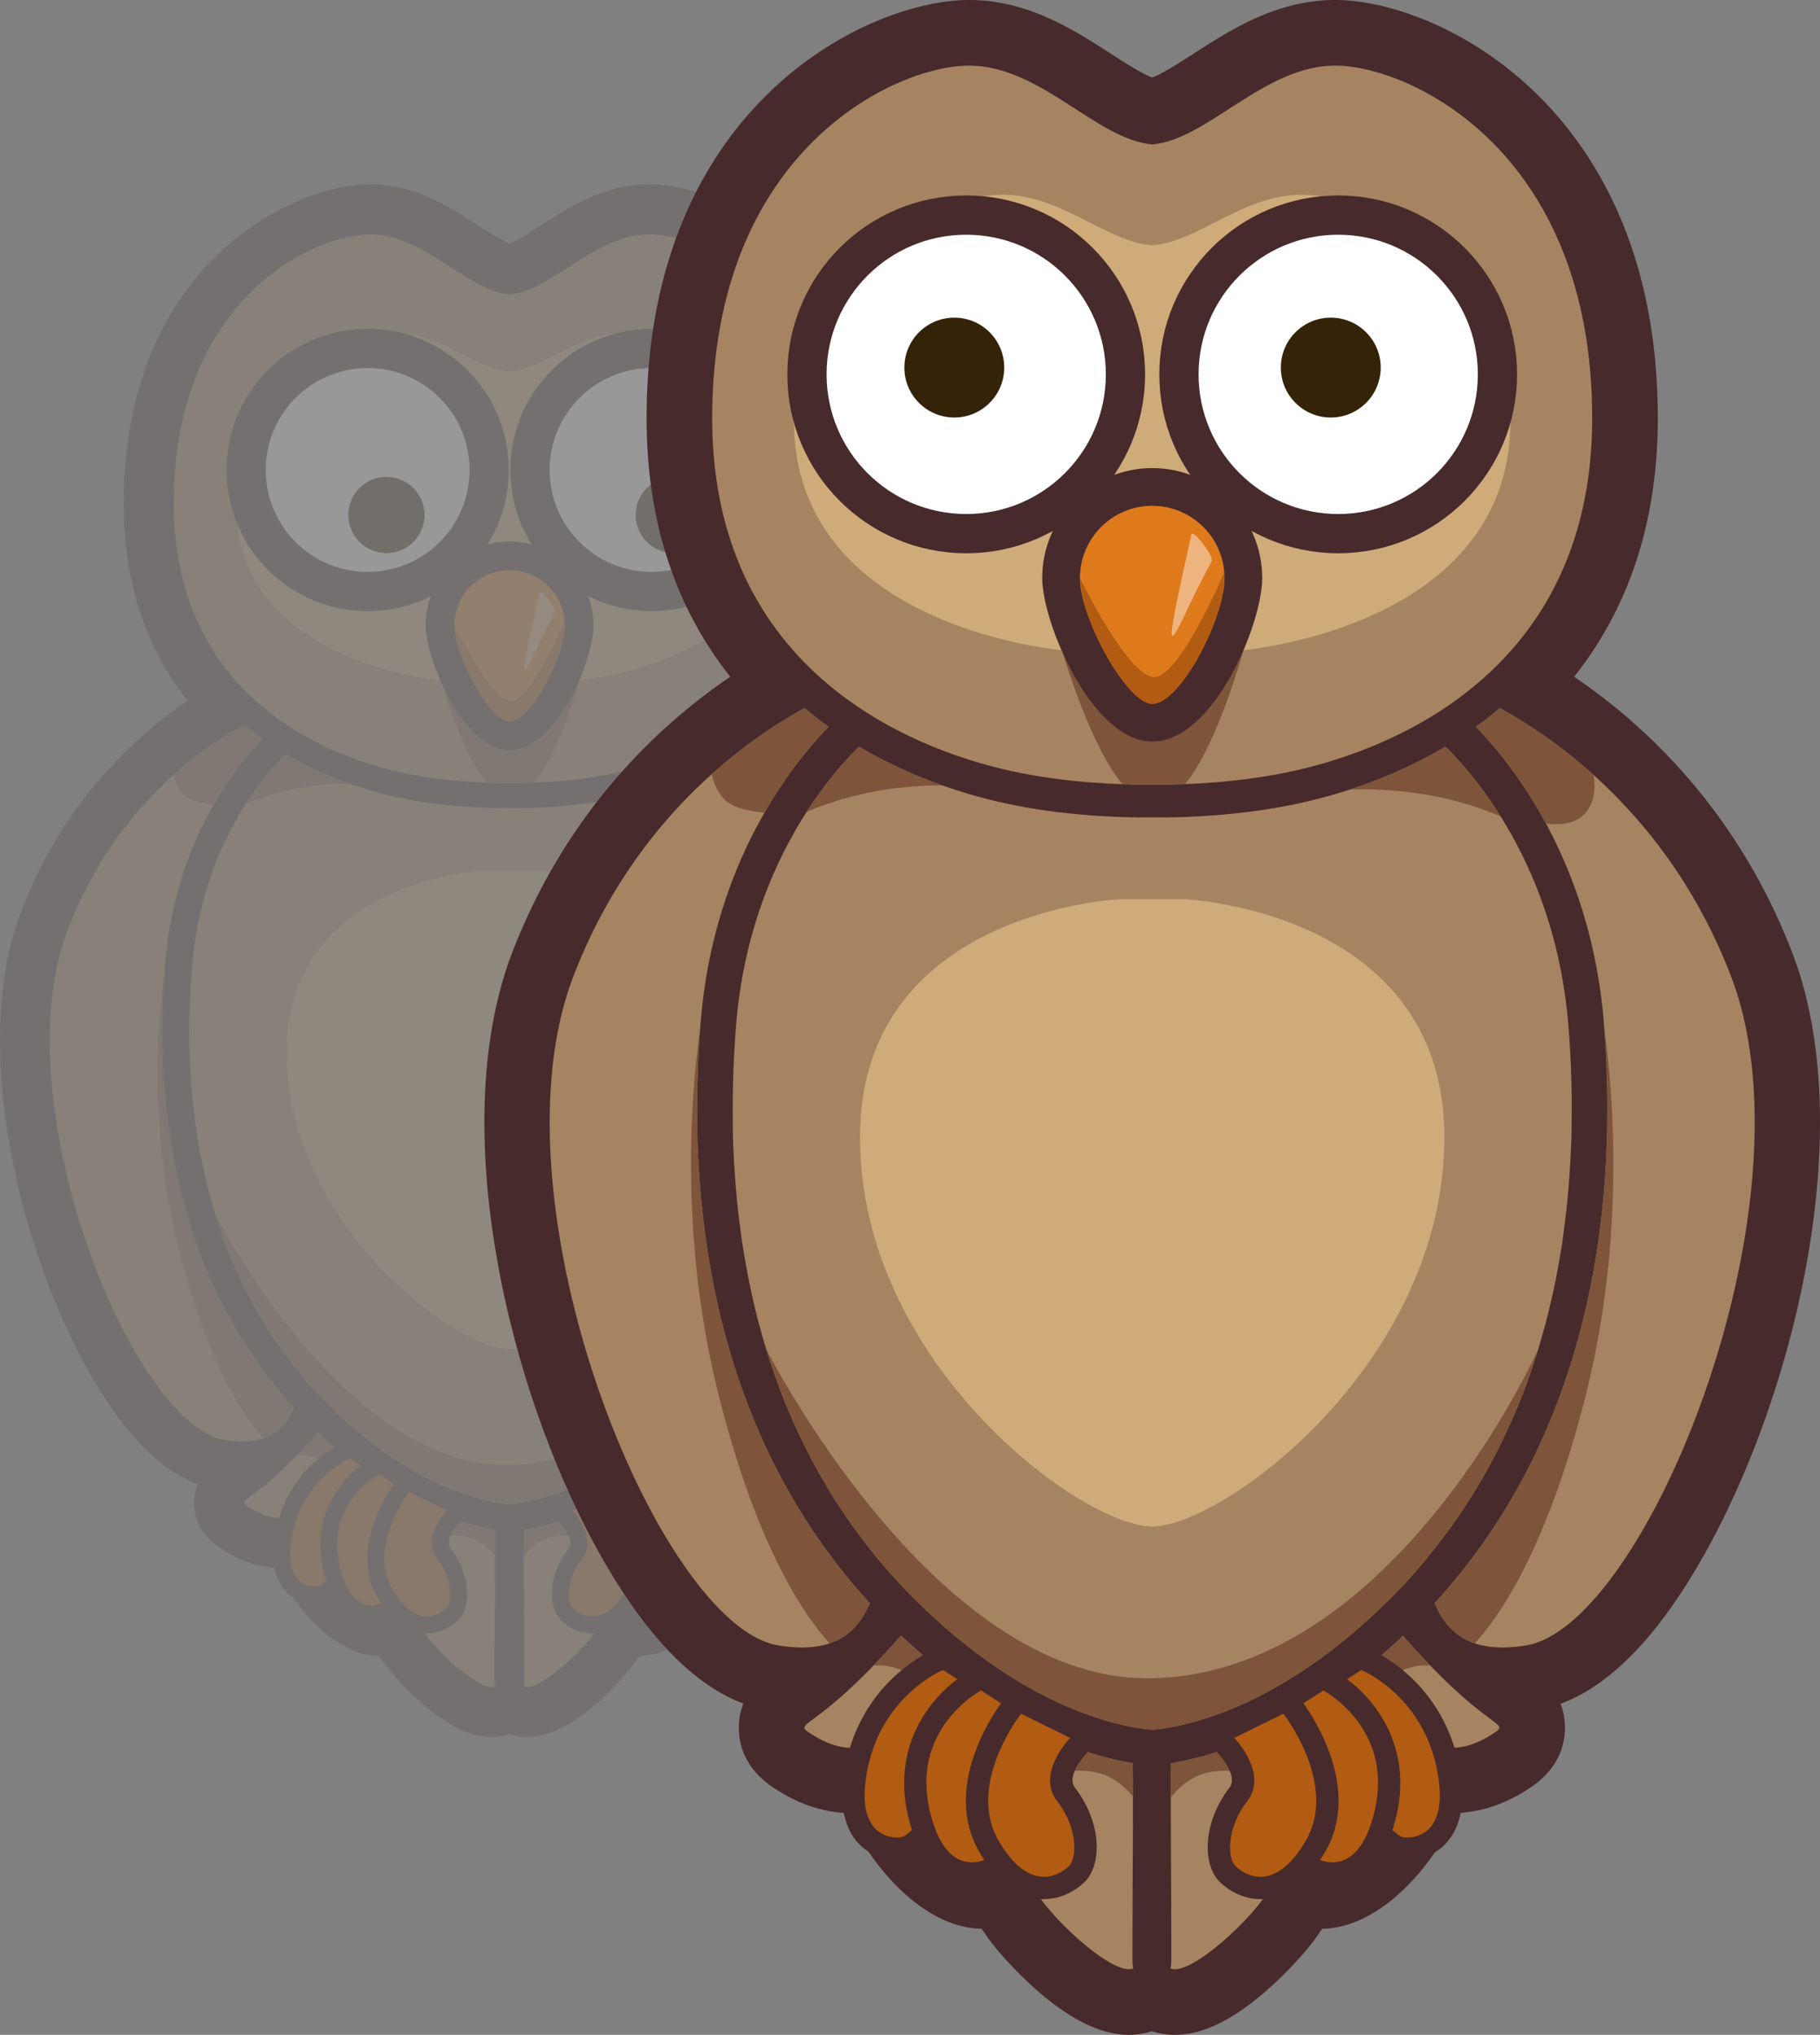 <svg xmlns="http://www.w3.org/2000/svg" xmlns:xlink="http://www.w3.org/1999/xlink" viewBox="0 0 326.258 364.727">
    <rect x="0" y="0" width="326.258" height="364.727" fill="#808080" stroke="none"/>
    <g opacity=".19">
        <path fill="#472A2B"
              d="M178.874 163.27c-7.524-19.508-20.284-31.221-29.81-37.668 6.645-8.373 11.445-19.795 11.445-35.367 0-42.796-30.294-57.199-44.114-57.199-8.007 0-14.319 4.074-19.393 7.348-1.725 1.115-4.184 2.699-5.653 3.261-1.47-.562-3.931-2.146-5.654-3.261-5.072-3.273-11.387-7.348-19.392-7.348-13.82 0-44.117 14.403-44.117 57.199 0 15.572 4.801 26.994 11.444 35.367-9.524 6.449-22.284 18.16-29.806 37.668-9.235 23.946-.446 60.778 12.506 83.273 6.051 10.507 12.458 17.035 19.089 19.495a9.036 9.036 0 00-.608 3.656c.188 4.966 3.972 7.373 5.227 8.173 3.142 2.002 6.388 3.038 9.662 3.157 2.546 6.374 9.954 15.705 18.317 15.815.983 1.523 2.343 3.242 4.215 5.195 5.917 6.182 11.274 9.315 15.923 9.315 1.078 0 2.132-.185 3.147-.496 1.019.312 2.072.496 3.152.496 4.647 0 10.007-3.132 15.922-9.315 1.874-1.953 3.233-3.672 4.215-5.195 8.364-.11 15.773-9.438 18.318-15.815 3.271-.119 6.522-1.155 9.678-3.166 1.241-.791 5.025-3.202 5.212-8.164a9.037 9.037 0 00-.597-3.628c6.659-2.438 13.09-8.977 19.162-19.523 12.955-22.498 21.741-59.327 12.51-83.273z" />
        <g fill="#A68462">
            <path d="M62.737 261.721a85.758 85.758 0 01-5.741-4.999c-11.97 13.722-15.191 11.634-12.137 13.579 1.939 1.235 3.749 1.796 5.443 1.796 2.879 0 5.437-1.612 7.775-4.282 2.408-2.754 3.673-4.769 4.66-6.094zm-10.02-9.415c-18.191-19.829-23.346-44.749-23.615-65.704-.003-.114.002-.227.002-.343-.017-1.484-.016-2.956.014-4.397.01-.486.038-.951.052-1.431.034-1.064.063-2.132.114-3.165.079-1.511.181-2.99.299-4.434 1.751-21.483 12.082-34.805 17.488-40.396a51.964 51.964 0 01-3.277-2.551c-8.701 4.789-23.49 15.593-31.595 36.615-11.967 31.028 11.587 88.975 28.037 91.593a20.43 20.43 0 003.221.276c4.671 0 7.582-2.066 9.26-6.063zm12.766 11.495c-.415.475-.862 1-1.347 1.61-3.595 4.544-6.761 8.216-6.435 11.376.26 2.495 6.435 11.095 10.468 11.095 1.077 0 2.001-.613 2.619-2.123 3.351-8.194 4.395-12.969 5.2-15.688-3.192-1.514-6.736-3.544-10.505-6.27zm60.173-7.033a84.376 84.376 0 01-5.749 4.995c.981 1.326 2.247 3.334 4.626 6.052 2.335 2.67 4.895 4.282 7.772 4.282 1.697 0 3.507-.561 5.445-1.796 3.051-1.943-.16.136-12.094-13.533zm-8.495 7.072c-3.774 2.727-7.326 4.752-10.53 6.264.803 2.722 1.851 7.494 5.19 15.655.618 1.51 1.543 2.123 2.62 2.123 4.033 0 10.208-8.6 10.466-11.095.326-3.16-2.838-6.832-6.433-11.376a40.684 40.684 0 00-1.313-1.571zm53.34-97.34c-8.107-21.022-22.896-31.826-31.596-36.615a51.695 51.695 0 01-3.278 2.551c5.404 5.592 15.737 18.913 17.493 40.396.118 1.443.216 2.923.295 4.434.057 1.075.088 2.188.121 3.296.011.434.037.854.045 1.295.031 1.505.035 3.04.017 4.594v.145c-.271 20.945-5.418 45.856-23.592 65.683l-.025.028c1.677 3.997 4.589 6.063 9.263 6.063.991 0 2.064-.092 3.22-.276 16.448-2.619 40.002-60.566 28.037-91.594zM88.678 289.987c.027-5.267.058-11.073.013-15.798-2.167-.346-5.349-1.088-9.24-2.623-1.581 4.878-4.688 12.484-4.924 17.932-.127 2.923 9.949 12.881 13.629 12.881.229 0 .425-.038.598-.099a6.546 6.546 0 01-.108-1.194c-.001-2.635.013-7.926.032-11.099zm5.241-15.788c-.045 4.724-.014 10.525.015 15.788.018 3.173.033 8.464.033 11.099 0 .412-.039.812-.109 1.194.175.061.37.099.598.099 3.684 0 13.757-9.958 13.63-12.881-.237-5.439-3.332-13.027-4.918-17.903-3.881 1.518-7.063 2.258-9.249 2.604z" />
            <path d="M130.262 244.482c.03-.045.066-.088.099-.128.164-.212.326-.422.492-.63a79.046 79.046 0 007.685-12.217l.004-.008c.068-.133.13-.264.197-.395a84.808 84.808 0 002.365-5.135c.179-.414.36-.827.528-1.244l.008-.02a89.228 89.228 0 002.518-7.154c.161-.538.314-1.074.47-1.609a95.16 95.16 0 00.861-3.182c.003-.006.004-.016.006-.022.092-.368.176-.744.264-1.113.295-1.248.578-2.495.827-3.75v-.005c.051-.25.089-.501.139-.751.262-1.379.508-2.76.717-4.149l.001-.017c.042-.284.076-.569.113-.855a117.13 117.13 0 001.024-10.903c.012-.298.029-.593.043-.893l.003-.063c.03-.725.067-1.449.085-2.17v-.016c.008-.327.005-.654.008-.983.048-2.979.012-5.96-.13-8.915v-.016a150.207 150.207 0 00-.317-4.913c-1.719-21.02-12.254-33.563-16.803-38.071-7.342 4.355-14.747 6.582-19.704 7.684-7.829 1.74-15.521 2-19.406 2-.396 0-.732-.003-1.008-.008-.275.005-.614.008-1.008.008-3.887 0-11.577-.26-19.406-2-4.957-1.102-12.363-3.328-19.706-7.684-4.55 4.509-15.086 17.055-16.801 38.071-.336 4.113-.484 8.28-.458 12.461 0 .793 0 1.583.018 2.377v.011c.057 2.4.197 4.805.393 7.207l.004.05c.072.893.146 1.79.242 2.681l.001.011c.081.782.183 1.561.28 2.34v.009c.087.683.181 1.368.275 2.053.144.979.299 1.957.467 2.933.003.003.003.008.003.011.088.507.184 1.012.28 1.519.215 1.145.443 2.286.696 3.423a107.21 107.21 0 00.578 2.454 100.194 100.194 0 001.335 4.788c.002.006.007.015.007.024a89.758 89.758 0 001.516 4.501c.023.066.048.139.074.208v.002c.298.813.598 1.621.92 2.426.004.007.004.011.009.017.168.42.354.838.532 1.254a85.398 85.398 0 002.21 4.825c.115.223.224.449.337.674l.011.014a76.683 76.683 0 001.777 3.313c.22.367.43.738.648 1.109a.68.68 0 00.028.045c.458.773.9 1.552 1.386 2.312.004.003.004.003.005.007.133.207.277.408.417.613 2.673 4.104 5.743 8.033 9.313 11.719 14.646 15.102 27.498 18.234 32.494 18.887l1.122.124 1.121-.124c4.997-.652 17.849-3.785 32.491-18.887 1.915-1.974 3.647-4.037 5.3-6.135z" />
            <path d="M71.91 138.461c7.573 1.683 15.128 1.893 18.432 1.893.402 0 .741-.003 1.008-.008.267.005.606.008 1.008.008 3.303 0 10.858-.21 18.432-1.893 10.093-2.244 40.75-11.588 40.75-48.227 0-36.638-25.049-48.226-35.144-48.226-9.771 0-17.443 10.133-25.046 10.778-7.604-.646-15.275-10.778-25.046-10.778-10.095 0-35.146 11.588-35.146 48.226 0 36.639 30.659 45.983 40.752 48.227z" />
        </g>
        <path fill="#CFAB7A"
              d="M111.742 59.673c-7.955 0-14.203 6.493-20.393 6.906-6.191-.413-12.433-6.906-20.395-6.906-8.214 0-28.612 7.425-28.612 30.9 0 23.477 24.964 29.467 33.184 30.903 6.907 1.209 13.804 1.23 15.823 1.209 2.023.021 8.915 0 15.828-1.209 8.215-1.437 33.179-7.427 33.179-30.903 0-23.475-20.394-30.9-28.614-30.9z" />
        <defs>
            <path id="a"
                  d="M71.91 138.461c7.573 1.683 15.128 1.893 18.432 1.893.402 0 .741-.003 1.008-.008.267.005.606.008 1.008.008 3.303 0 10.858-.21 18.432-1.893 10.093-2.244 40.75-11.588 40.75-48.227 0-36.638-25.049-48.226-35.144-48.226-9.771 0-17.443 10.133-25.046 10.778-7.604-.646-15.275-10.778-25.046-10.778-10.095 0-35.146 11.588-35.146 48.226 0 36.639 30.659 45.983 40.752 48.227z" />
        </defs>
        <clipPath id="b">
            <use xlink:href="#a" overflow="visible" />
        </clipPath>
        <g clip-path="url(#b)">
            <path fill="#7E543A"
                  d="M76.303 112.104s7.049 30.84 15.274 30.84c8.223 0 14.819-30.84 14.819-30.84H76.303z" />
        </g>
        <path fill="#472A2B"
              d="M91.35 97.06c-8.297 0-15.047 6.75-15.047 15.045 0 6.124 6.835 22.356 15.047 22.356 8.374 0 15.047-16.055 15.047-22.356-.001-8.295-6.751-15.045-15.047-15.045zm0 30.952c-2.088 0-8.598-10.328-8.598-15.907 0-4.74 3.856-8.598 8.598-8.598 4.739 0 8.598 3.857 8.598 8.598-.001 5.636-6.029 15.907-8.598 15.907z" />
        <path fill="#DF7A1C"
              d="M91.35 102.218c-5.461 0-9.888 4.428-9.888 9.887 0 5.461 6.448 17.198 9.888 17.198 3.867 0 9.889-11.737 9.889-17.198-.001-5.459-4.43-9.887-9.889-9.887z" />
        <defs>
            <path id="c"
                  d="M81.462 112.104c0 5.461 6.448 17.198 9.888 17.198 3.867 0 9.889-11.737 9.889-17.198 0-5.459-4.43-9.887-9.889-9.887-5.461.001-9.888 4.429-9.888 9.887z" />
        </defs>
        <clipPath id="d">
            <use xlink:href="#c" overflow="visible" />
        </clipPath>
        <path clip-path="url(#d)" fill="#B15C12"
              d="M81.462 112.104s6.605 13.542 10.154 13.542c3.546 0 9.674-14.509 9.674-14.509S100 131.45 91.616 131.45c-8.385.001-10.154-19.346-10.154-19.346z" />
        <path fill="#CFAB7A"
              d="M91.385 241.828c9.786-.1 39.933-22.415 39.933-53.251 0-30.33-34.022-32.47-35.446-32.54h-9.043c-1.424.07-35.448 2.21-35.448 32.54 0 30.836 30.146 53.151 39.934 53.251h.07z" />
        <defs>
            <path id="e"
                  d="M58.078 267.814c-2.339 2.67-4.896 4.282-7.775 4.282-1.694 0-3.504-.561-5.443-1.796-3.055-1.945.167.143 12.137-13.579a85.758 85.758 0 005.741 4.999c-.988 1.326-2.253 3.341-4.66 6.094zm-5.361-15.508c-18.191-19.829-23.346-44.749-23.615-65.704-.003-.114.002-.227.002-.343-.017-1.484-.016-2.956.014-4.397.01-.486.038-.951.052-1.431.034-1.064.063-2.132.114-3.165.079-1.511.181-2.99.299-4.434 1.751-21.483 12.082-34.805 17.488-40.396a51.964 51.964 0 01-3.277-2.551c-8.701 4.789-23.49 15.593-31.595 36.615-11.967 31.028 11.587 88.975 28.037 91.593a20.43 20.43 0 003.221.276c4.671 0 7.582-2.066 9.26-6.063zm12.766 11.495c-.415.475-.862 1-1.347 1.61-3.595 4.544-6.761 8.216-6.435 11.376.26 2.495 6.435 11.095 10.468 11.095 1.077 0 2.001-.613 2.619-2.123 3.351-8.194 4.395-12.969 5.2-15.688-3.192-1.514-6.736-3.544-10.505-6.27zm60.173-7.033a84.376 84.376 0 01-5.749 4.995c.981 1.326 2.247 3.334 4.626 6.052 2.335 2.67 4.895 4.282 7.772 4.282 1.697 0 3.507-.561 5.445-1.796 3.051-1.943-.16.136-12.094-13.533zm-8.495 7.072c-3.774 2.727-7.326 4.752-10.53 6.264.803 2.722 1.851 7.494 5.19 15.655.618 1.51 1.543 2.123 2.62 2.123 4.033 0 10.208-8.6 10.466-11.095.326-3.16-2.838-6.832-6.433-11.376a40.684 40.684 0 00-1.313-1.571zm53.34-97.34c-8.107-21.022-22.896-31.826-31.596-36.615a51.695 51.695 0 01-3.278 2.551c5.404 5.592 15.737 18.913 17.493 40.396.118 1.443.216 2.923.295 4.434.057 1.075.088 2.188.121 3.296.011.434.037.854.045 1.295.031 1.505.035 3.04.017 4.594v.145c-.271 20.945-5.418 45.856-23.592 65.683l-.025.028c1.677 3.997 4.589 6.063 9.263 6.063.991 0 2.064-.092 3.22-.276 16.448-2.619 40.002-60.566 28.037-91.594zM88.678 289.987c.027-5.267.058-11.073.013-15.798-2.167-.346-5.349-1.088-9.24-2.623-1.581 4.878-4.688 12.484-4.924 17.932-.127 2.923 9.949 12.881 13.629 12.881.229 0 .425-.038.598-.099a6.546 6.546 0 01-.108-1.194c-.001-2.635.013-7.926.032-11.099zm5.241-15.788c-.045 4.724-.014 10.525.015 15.788.018 3.173.033 8.464.033 11.099 0 .412-.039.812-.109 1.194.175.061.37.099.598.099 3.684 0 13.757-9.958 13.63-12.881-.237-5.439-3.332-13.027-4.918-17.903-3.881 1.518-7.063 2.258-9.249 2.604zm36.343-29.717c.03-.045.066-.088.099-.128.164-.212.326-.422.492-.63a79.046 79.046 0 007.685-12.217l.004-.008c.068-.133.13-.264.197-.395a84.808 84.808 0 002.365-5.135c.179-.414.36-.827.528-1.244l.008-.02a89.228 89.228 0 002.518-7.154c.161-.538.314-1.074.47-1.609a95.16 95.16 0 00.861-3.182c.003-.006.004-.016.006-.022.092-.368.176-.744.264-1.113.295-1.248.578-2.495.827-3.75v-.005c.051-.25.089-.501.139-.751.262-1.379.508-2.76.717-4.149l.001-.017c.042-.284.076-.569.113-.855a117.13 117.13 0 001.024-10.903c.012-.298.029-.593.043-.893l.003-.063c.03-.725.067-1.449.085-2.17v-.016c.008-.327.005-.654.008-.983.048-2.979.012-5.96-.13-8.915v-.016a150.207 150.207 0 00-.317-4.913c-1.719-21.02-12.254-33.563-16.803-38.071-7.342 4.355-14.747 6.582-19.704 7.684-7.829 1.74-15.521 2-19.406 2-.396 0-.732-.003-1.008-.008-.275.005-.614.008-1.008.008-3.887 0-11.577-.26-19.406-2-4.957-1.102-12.363-3.328-19.706-7.684-4.55 4.509-15.086 17.055-16.801 38.071-.336 4.113-.484 8.28-.458 12.461 0 .793 0 1.583.018 2.377v.011c.057 2.4.197 4.805.393 7.207l.004.05c.072.893.146 1.79.242 2.681l.001.011c.081.782.183 1.561.28 2.34v.009c.087.683.181 1.368.275 2.053.144.979.299 1.957.467 2.933.003.003.003.008.003.011.088.507.184 1.012.28 1.519.215 1.145.443 2.286.696 3.423a107.21 107.21 0 00.578 2.454 100.194 100.194 0 001.335 4.788c.002.006.007.015.007.024a89.758 89.758 0 001.516 4.501c.023.066.048.139.074.208v.002c.298.813.598 1.621.92 2.426.004.007.004.011.009.017.168.42.354.838.532 1.254a85.398 85.398 0 002.21 4.825c.115.223.224.449.337.674l.011.014a76.683 76.683 0 001.777 3.313c.22.367.43.738.648 1.109a.68.68 0 00.028.045c.458.773.9 1.552 1.386 2.312.004.003.004.003.005.007.133.207.277.408.417.613 2.673 4.104 5.743 8.033 9.313 11.719 14.646 15.102 27.498 18.234 32.494 18.887l1.122.124 1.121-.124c4.997-.652 17.849-3.785 32.491-18.887 1.915-1.974 3.647-4.037 5.3-6.135zM71.91 138.461c7.573 1.683 15.128 1.893 18.432 1.893.402 0 .741-.003 1.008-.008.267.005.606.008 1.008.008 3.303 0 10.858-.21 18.432-1.893 10.093-2.244 40.75-11.588 40.75-48.227 0-36.638-25.049-48.226-35.144-48.226-9.771 0-17.443 10.133-25.046 10.778-7.604-.646-15.275-10.778-25.046-10.778-10.095 0-35.146 11.588-35.146 48.226 0 36.639 30.659 45.983 40.752 48.227z" />
        </defs>
        <clipPath id="f">
            <use xlink:href="#e" overflow="visible" />
        </clipPath>
        <g clip-path="url(#f)">
            <path fill="#7E543A"
                  d="M38.543 217.553s22.753 45.026 52.057 45.026c33.501 0 53.543-44.983 53.543-44.983l.292 6.473-13.831 24.677-17.197 13.834-11.964 6.729s-5.979 2.242-10.093 2.242c-4.115 0-15.327-1.868-21.31-7.476-5.982-5.608-19.44-17.202-22.806-22.061-3.364-4.858-8.973-22.432-8.973-22.432l.282-2.029z" />
        </g>
        <path clip-path="url(#f)" fill="#7E543A"
              d="M126.258 255.288l-8.553 5.608-7.431 5.328-18.925 6.77-18.927-6.77-7.43-5.328-8.552-5.608-3.365 5.328.47.235s2.24-.377 5.231 1.493c2.991 1.871 2.62 5.607 2.62 5.607s4.296-.187 8.782 2.058c4.486 2.242 5.749 5.187 5.749 5.187l1.822.563s2.804-.983 6.027-.282c3.226.701 5.188 3.646 5.188 3.646l2.103.109v.031l.28-.017.28.017v-.031l2.103-.109s1.963-2.944 5.187-3.646c3.226-.701 6.028.282 6.028.282l1.823-.563s1.263-2.944 5.747-5.187c4.487-2.244 8.784-2.058 8.784-2.058s-.372-3.736 2.62-5.607c2.99-1.87 5.231-1.493 5.231-1.493l.47-.235-3.362-5.328z" />
        <g clip-path="url(#f)">
            <path fill="#7E543A"
                  d="M30.692 166.871s-6.355 26.918 1.496 57.573c7.85 30.659 18.315 36.266 18.315 36.266l4.861-8.226s-17.197-18.696-22.056-50.471c-4.859-31.777-2.616-35.142-2.616-35.142zm121.315 0s6.355 26.918-1.496 57.573c-7.852 30.659-18.317 36.266-18.317 36.266l-4.861-8.226s17.199-18.696 22.057-50.471c4.86-31.777 2.617-35.142 2.617-35.142z" />
        </g>
        <path clip-path="url(#f)" fill="#7E543A"
              d="M100.799 143.133c5.291-1.496 10.056-.293 10.056-.293s3.181-2.696 14.513-1.575c11.34 1.12 17.762 5.608 17.762 5.608l-6.809-9.534-4.969-4.486-15.14 6.915-25.143 3.139-22.712-2.952-17.384-7.662-5.157 5.047-6.431 9.158s6.793-4.673 18.129-5.793c11.337-1.122 13.77 2.136 13.77 2.136s4.764-1.575 10.055-.082l19.46.374z" />
        <g clip-path="url(#f)" fill="#7E543A">
            <path d="M30.786 136.589s0 3.742 2.054 5.796c2.059 2.056 7.668 1.871 7.668 1.871l9.157-12.338-9.347-5.422-9.532 10.093zm113.836 8.974s3.737.935 5.796-1.122c2.056-2.056 1.306-5.419 1.306-5.419l.377-4.3-11.03-7.665-7.104 4.675 2.806 6.729 7.849 7.102z" />
        </g>
        <path fill="#EEB480"
              d="M96.247 116.191c1.113-2.369 2.842-5.719 3.238-6.379.398-.66-2.601-4.442-2.769-3.69-3.551 15.888-3.486 16.497-.469 10.069z" />
        <path fill="#B15C12"
              d="M56.475 285.886c-.836 0-2.942-.201-4.449-2.065-1.608-1.99-1.96-5.158-1.046-9.418 2.277-10.622 10.81-14.214 11.172-14.361a1.52 1.52 0 011.393.125l8.012 5.087a1.523 1.523 0 01-.204 2.685c-1.975.873-7.188 3.94-7.559 7.597-.605 5.943-4.728 9.883-6.354 10.255a4.51 4.51 0 01-.965.095z" />
        <path fill="#472A2B"
              d="M62.729 261.454l8.012 5.087s-7.92 3.479-8.465 8.839c-.546 5.361-4.254 8.712-5.177 8.923a3.015 3.015 0 01-.624.057c-1.744 0-5.841-1.065-4.004-9.638 2.134-9.955 10.258-13.268 10.258-13.268m-.002-3.053a3.04 3.04 0 00-1.152.227c-.392.159-9.643 4.053-12.087 15.454-1.015 4.733-.561 8.333 1.351 10.696 1.354 1.674 3.407 2.634 5.637 2.634.474 0 .926-.047 1.306-.133 2.652-.608 6.904-5.425 7.53-11.591.277-2.712 4.604-5.452 6.656-6.354a3.051 3.051 0 00.408-5.372l-8.012-5.087a3.08 3.08 0 00-1.637-.474z" />
        <path fill="#B15C12"
              d="M66.688 289.279c-2.434 0-5.669-1.432-7.256-8.251-2.875-12.348 7.693-18.07 7.799-18.127a1.525 1.525 0 011.538.066l7.503 4.834a1.527 1.527 0 01-.033 2.587c-.054.033-5.659 3.588-4.543 7.079 1.68 5.259-.256 10.445-2.33 11.244-.478.188-1.446.567-2.676.567l-.002.001z" />
        <path fill="#472A2B"
              d="M67.941 264.251l7.504 4.834s-6.723 4.094-5.204 8.849c1.519 4.751-.392 8.957-1.424 9.354-.302.116-1.113.466-2.128.466-1.857 0-4.398-1.168-5.772-7.07-2.641-11.344 7.024-16.433 7.024-16.433m0-3.052c-.487 0-.975.116-1.42.352-4.066 2.139-11.089 9.036-8.578 19.823 1.913 8.206 6.301 9.432 8.746 9.432 1.519 0 2.719-.471 3.169-.648l.055-.021c2.997-1.154 5.109-7.269 3.235-13.134-.581-1.818 2.43-4.411 3.894-5.316a3.061 3.061 0 001.451-2.57 3.053 3.053 0 00-1.395-2.597l-7.505-4.833a3.032 3.032 0 00-1.652-.488z" />
        <path fill="#B15C12"
              d="M76.533 291.259c-2.762 0-5.272-1.887-7.467-5.61-5.045-8.559 2.807-18.73 3.144-19.16a1.526 1.526 0 011.875-.426l6.722 3.312a1.528 1.528 0 01.416 2.436c-.036.037-3.752 3.924-1.67 6.634 3.154 4.107 3.348 9.184 1.415 10.979-.739.684-2.3 1.835-4.435 1.835z" />
        <path fill="#472A2B"
              d="M73.411 267.432l6.72 3.312s-4.717 4.817-1.789 8.631c2.93 3.814 2.7 7.897 1.587 8.929-.34.316-1.618 1.43-3.396 1.43-1.718 0-3.903-1.042-6.152-4.858-4.572-7.763 3.03-17.444 3.03-17.444m.001-3.052c-.913 0-1.808.409-2.402 1.167-.363.462-8.826 11.43-3.258 20.877 2.487 4.221 5.441 6.361 8.781 6.361 2.656 0 4.568-1.406 5.472-2.243 2.471-2.294 2.562-8.075-1.241-13.027-1.233-1.605 1.53-4.617 1.559-4.647a3.065 3.065 0 00.81-2.646 3.052 3.052 0 00-1.651-2.215l-6.721-3.312a3.02 3.02 0 00-1.349-.315z" />
        <path fill="#B15C12"
              d="M126.227 285.886c.834 0 2.94-.201 4.448-2.065 1.606-1.99 1.958-5.158 1.045-9.418-2.277-10.622-10.81-14.214-11.172-14.361a1.518 1.518 0 00-1.393.125l-8.013 5.087a1.524 1.524 0 00.204 2.685c1.975.873 7.188 3.94 7.561 7.597.604 5.943 4.729 9.883 6.354 10.255.267.062.609.096.964.096h.002z" />
        <path fill="#472A2B"
              d="M119.973 261.454s8.121 3.313 10.255 13.268c1.838 8.572-2.259 9.638-4.001 9.638a2.98 2.98 0 01-.627-.057c-.922-.211-4.63-3.562-5.176-8.923-.545-5.36-8.464-8.839-8.464-8.839l8.013-5.087m0-3.053c-.572 0-1.141.161-1.637.476l-8.013 5.087a3.048 3.048 0 00-1.406 2.81 3.05 3.05 0 001.815 2.562c2.052.901 6.38 3.642 6.655 6.354.626 6.166 4.878 10.982 7.533 11.591.38.086.83.133 1.306.133 2.228 0 4.283-.96 5.635-2.634 1.91-2.363 2.365-5.963 1.351-10.696-2.444-11.401-11.695-15.295-12.087-15.454a3.027 3.027 0 00-1.152-.229z" />
        <path fill="#B15C12"
              d="M116.011 289.279c2.435 0 5.67-1.432 7.257-8.251 2.877-12.348-7.691-18.07-7.799-18.127a1.528 1.528 0 00-1.538.066l-7.503 4.834a1.527 1.527 0 00.033 2.587c.055.033 5.66 3.588 4.544 7.079-1.682 5.259.255 10.445 2.329 11.244.479.188 1.446.568 2.677.568z" />
        <path fill="#472A2B"
              d="M114.758 264.251s9.665 5.089 7.023 16.432c-1.374 5.902-3.915 7.07-5.771 7.07-1.017 0-1.827-.35-2.128-.466-1.033-.396-2.943-4.603-1.425-9.354 1.521-4.755-5.204-8.849-5.204-8.849l7.505-4.833m0-3.052a3.05 3.05 0 00-1.653.487l-7.504 4.833a3.055 3.055 0 00.057 5.167c1.463.905 4.473 3.498 3.892 5.316-1.873 5.865.239 11.979 3.236 13.134l.055.021c.452.178 1.649.648 3.17.648 2.446 0 6.834-1.226 8.744-9.432 2.512-10.787-4.511-17.685-8.575-19.823a3.055 3.055 0 00-1.422-.351z" />
        <path fill="#B15C12"
              d="M106.167 291.259c2.76 0 5.271-1.887 7.466-5.61 5.045-8.559-2.807-18.73-3.144-19.16a1.523 1.523 0 00-1.875-.426l-6.72 3.312a1.524 1.524 0 00-.416 2.436c.034.037 3.75 3.924 1.669 6.634-3.155 4.107-3.349 9.184-1.416 10.979.741.686 2.3 1.836 4.434 1.836h.002z" />
        <path fill="#472A2B"
              d="M109.289 267.432s7.603 9.682 3.028 17.442c-2.249 3.816-4.432 4.858-6.15 4.858-1.778 0-3.057-1.113-3.396-1.43-1.112-1.031-1.342-5.114 1.587-8.929 2.929-3.813-1.79-8.631-1.79-8.631l6.721-3.31m-.001-3.052c-.456 0-.917.101-1.349.314l-6.721 3.312a3.052 3.052 0 00-1.651 2.215 3.065 3.065 0 00.81 2.646c.028.03 2.793 3.042 1.561 4.647-3.804 4.952-3.715 10.733-1.243 13.027.903.837 2.815 2.243 5.471 2.243 3.341 0 6.294-2.141 8.783-6.361 5.566-9.447-2.896-20.415-3.26-20.877a3.047 3.047 0 00-2.401-1.166z" />
        <g fill="#FFF" stroke="#472A2B" stroke-width="7.038" stroke-miterlimit="10">
            <circle cx="65.907" cy="84.239" r="21.785" />
            <circle cx="116.792" cy="84.239" r="21.785" />
        </g>
        <circle fill="#342209" cx="69.277" cy="92.311" r="6.83" />
        <circle fill="#342209" cx="120.775" cy="92.311" r="6.83" />
    </g>
    <path fill="#472A2B"
          d="M321.247 170.67c-9.861-25.564-26.582-40.914-39.064-49.363 8.707-10.973 14.998-25.941 14.998-46.348C297.181 18.875 257.481 0 239.37 0c-10.492 0-18.766 5.34-25.414 9.629-2.26 1.461-5.482 3.537-7.408 4.273-1.926-.736-5.15-2.813-7.41-4.273C192.491 5.34 184.216 0 173.726 0c-18.111 0-57.814 18.875-57.814 74.959 0 20.406 6.291 35.375 14.998 46.348-12.482 8.451-29.203 23.799-39.061 49.363-12.102 31.381-.584 79.648 16.389 109.127 7.93 13.77 16.326 22.324 25.016 25.549a11.856 11.856 0 00-.797 4.791c.246 6.508 5.205 9.662 6.85 10.711 4.117 2.623 8.371 3.98 12.662 4.137 3.336 8.354 13.045 20.582 24.004 20.727 1.289 1.996 3.07 4.248 5.523 6.809 7.754 8.1 14.775 12.207 20.867 12.207 1.412 0 2.793-.242 4.125-.65 1.334.408 2.715.65 4.131.65 6.09 0 13.113-4.104 20.865-12.207 2.455-2.561 4.236-4.813 5.523-6.809 10.961-.145 20.67-12.369 24.006-20.727 4.287-.156 8.547-1.514 12.682-4.148 1.627-1.037 6.586-4.197 6.83-10.699a11.882 11.882 0 00-.781-4.754c8.727-3.195 17.154-11.764 25.111-25.586 16.976-29.484 28.49-77.747 16.392-109.128z" />
    <g fill="#A68462">
        <path d="M169.052 299.688a112.587 112.587 0 01-7.523-6.551c-15.686 17.982-19.908 15.246-15.904 17.795 2.541 1.619 4.912 2.354 7.133 2.354 3.773 0 7.125-2.113 10.189-5.611 3.154-3.611 4.812-6.251 6.105-7.987zm-13.131-12.338c-23.84-25.986-30.594-58.643-30.947-86.104-.004-.15.002-.297.002-.449-.021-1.945-.02-3.875.018-5.764.014-.637.051-1.246.068-1.875.045-1.395.082-2.793.15-4.146.104-1.98.236-3.92.391-5.811 2.295-28.154 15.834-45.611 22.918-52.939a67.999 67.999 0 01-4.295-3.342c-11.402 6.275-30.783 20.434-41.404 47.982-15.682 40.662 15.186 116.6 36.742 120.031 1.514.242 2.92.361 4.221.361 6.122.001 9.937-2.706 12.136-7.944zm16.73 15.064a56.362 56.362 0 00-1.766 2.109c-4.711 5.955-8.859 10.768-8.432 14.908.34 3.27 8.432 14.539 13.717 14.539 1.412 0 2.623-.803 3.434-2.781 4.391-10.738 5.758-16.996 6.814-20.561-4.185-1.982-8.829-4.642-13.767-8.214zm78.856-9.217a111.136 111.136 0 01-7.535 6.545c1.287 1.738 2.945 4.369 6.063 7.932 3.061 3.498 6.414 5.611 10.186 5.611 2.225 0 4.596-.734 7.137-2.354 3.995-2.544-.212.178-15.851-17.734zm-11.133 9.268c-4.947 3.572-9.602 6.227-13.801 8.209 1.053 3.566 2.426 9.82 6.803 20.516.811 1.979 2.021 2.781 3.434 2.781 5.285 0 13.377-11.27 13.715-14.539.428-4.141-3.719-8.953-8.43-14.908a53.87 53.87 0 00-1.721-2.059zm69.9-127.563c-10.625-27.549-30.004-41.707-41.406-47.982a67.794 67.794 0 01-4.295 3.342c7.082 7.328 20.623 24.785 22.924 52.939.154 1.891.283 3.83.387 5.811.074 1.408.115 2.867.158 4.318.014.568.049 1.119.059 1.697.041 1.973.047 3.984.021 6.02 0 .063.002.127 0 .189-.354 27.449-7.1 60.094-30.916 86.076l-.033.037c2.197 5.238 6.014 7.945 12.139 7.945 1.299 0 2.705-.119 4.219-.361 21.556-3.431 52.423-79.369 36.743-120.031zM203.046 336.73c.037-6.902.076-14.512.018-20.703-2.84-.453-7.01-1.426-12.109-3.438-2.072 6.393-6.143 16.361-6.453 23.5-.166 3.83 13.039 16.879 17.861 16.879.299 0 .557-.049.783-.129a8.495 8.495 0 01-.143-1.564c0-3.453.019-10.386.043-14.545zm6.869-20.689c-.059 6.189-.018 13.793.02 20.689.023 4.158.043 11.092.043 14.545 0 .539-.051 1.063-.143 1.564.229.08.484.129.783.129 4.826 0 18.027-13.049 17.861-16.879-.311-7.129-4.367-17.072-6.445-23.463-5.084 1.991-9.254 2.96-12.119 3.415z" />
        <path d="M257.542 277.098c.039-.059.086-.115.129-.168.215-.277.428-.553.645-.826a103.377 103.377 0 0010.076-16.02c.09-.174.17-.346.258-.518a111.12 111.12 0 003.1-6.729c.234-.543.473-1.084.693-1.631l.01-.025a116.737 116.737 0 003.279-9.318.645.645 0 01.02-.057c.211-.705.412-1.408.615-2.109.396-1.385.781-2.773 1.129-4.17.004-.008.006-.02.008-.029.121-.482.23-.975.346-1.459.387-1.635.758-3.27 1.084-4.914v-.006c.066-.328.117-.656.182-.984.344-1.807.666-3.617.939-5.438l.002-.021c.055-.373.1-.746.148-1.121a154.174 154.174 0 001.342-14.289c.016-.391.039-.777.057-1.17 0-.027.004-.057.004-.082.039-.949.088-1.898.111-2.844v-.02c.01-.43.006-.857.01-1.289.063-3.904.016-7.811-.17-11.684v-.02a195.436 195.436 0 00-.416-6.439c-2.252-27.545-16.059-43.984-22.02-49.891-9.621 5.707-19.326 8.625-25.822 10.068-10.26 2.281-20.34 2.621-25.432 2.621-.518 0-.959-.004-1.32-.01-.361.006-.805.01-1.32.01-5.094 0-15.172-.34-25.432-2.621-6.496-1.443-16.201-4.361-25.824-10.068-5.963 5.908-19.77 22.35-22.018 49.891a186.74 186.74 0 00-.6 16.33c0 1.039 0 2.074.023 3.115v.014c.074 3.146.258 6.297.514 9.445.002.021.002.041.006.064.094 1.17.191 2.346.316 3.514l.002.014c.105 1.025.238 2.045.367 3.066v.012c.113.895.236 1.793.361 2.689.188 1.283.391 2.564.611 3.844.004.004.004.01.004.014.115.664.24 1.326.367 1.99.281 1.5.58 2.996.912 4.486a135.037 135.037 0 00.758 3.215c.27 1.064.549 2.127.846 3.188.285 1.031.59 2.061.904 3.088.002.008.008.02.008.031.607 1.98 1.273 3.947 1.986 5.898.031.088.063.182.098.273v.002c.391 1.066.783 2.125 1.205 3.18.006.008.006.014.012.021.221.551.463 1.098.697 1.643.896 2.133 1.863 4.24 2.896 6.324.15.291.293.588.441.883.004.004.008.012.014.018.74 1.461 1.514 2.908 2.33 4.342.287.482.563.969.85 1.455.012.02.023.039.037.059.6 1.014 1.18 2.033 1.816 3.029l.006.008c.174.271.363.535.547.805 3.502 5.377 7.525 10.527 12.205 15.357 19.193 19.789 36.035 23.895 42.582 24.75l1.471.162 1.469-.162c6.549-.855 23.391-4.961 42.58-24.75 2.51-2.585 4.78-5.288 6.946-8.036z" />
        <path d="M181.073 138.158c9.924 2.205 19.824 2.48 24.154 2.48.527 0 .971-.004 1.32-.01.35.006.795.01 1.32.01 4.328 0 14.23-.275 24.154-2.48 13.227-2.941 53.402-15.186 53.402-63.199S252.599 11.76 239.37 11.76c-12.805 0-22.859 13.279-32.822 14.125-9.965-.846-20.018-14.125-32.822-14.125-13.229 0-46.057 15.186-46.057 63.199s40.178 60.258 53.404 63.199z" />
    </g>
    <path fill="#CFAB7A"
          d="M233.272 34.908c-10.426 0-18.613 8.51-26.725 9.051-8.113-.541-16.293-9.051-26.727-9.051-10.764 0-37.496 9.73-37.496 40.494 0 30.766 32.715 38.615 43.486 40.498 9.053 1.584 18.09 1.613 20.736 1.584 2.652.029 11.684 0 20.742-1.584 10.766-1.883 43.48-9.732 43.48-40.498.003-30.763-26.724-40.494-37.496-40.494z" />
    <defs>
        <path id="g"
              d="M181.073 138.158c9.924 2.205 19.824 2.48 24.154 2.48.527 0 .971-.004 1.32-.01.35.006.795.01 1.32.01 4.328 0 14.23-.275 24.154-2.48 13.227-2.941 53.402-15.186 53.402-63.199S252.599 11.76 239.37 11.76c-12.805 0-22.859 13.279-32.822 14.125-9.965-.846-20.018-14.125-32.822-14.125-13.229 0-46.057 15.186-46.057 63.199s40.178 60.258 53.404 63.199z" />
    </defs>
    <clipPath id="h">
        <use xlink:href="#g" overflow="visible" />
    </clipPath>
    <g clip-path="url(#h)">
        <path fill="#7E543A"
              d="M186.829 103.619s9.238 40.414 20.018 40.414c10.775 0 19.42-40.414 19.42-40.414h-39.438z" />
    </g>
    <path fill="#472A2B"
          d="M206.548 83.902c-10.873 0-19.719 8.846-19.719 19.717 0 8.025 8.957 29.297 19.719 29.297 10.975 0 19.719-21.039 19.719-29.297 0-10.871-8.846-19.717-19.719-19.717zm0 40.563c-2.736 0-11.268-13.535-11.268-20.846 0-6.213 5.055-11.268 11.268-11.268 6.211 0 11.268 5.055 11.268 11.268-.001 7.387-7.901 20.846-11.268 20.846z" />
    <path fill="#DF7A1C"
          d="M206.548 90.662c-7.156 0-12.957 5.803-12.957 12.957 0 7.156 8.449 22.537 12.957 22.537 5.068 0 12.959-15.381 12.959-22.537 0-7.154-5.805-12.957-12.959-12.957z" />
    <defs>
        <path id="i"
              d="M193.591 103.619c0 7.156 8.449 22.537 12.957 22.537 5.068 0 12.959-15.381 12.959-22.537 0-7.154-5.805-12.957-12.959-12.957-7.156 0-12.957 5.803-12.957 12.957z" />
    </defs>
    <clipPath id="j">
        <use xlink:href="#i" overflow="visible" />
    </clipPath>
    <path clip-path="url(#j)" fill="#B15C12"
          d="M193.591 103.619s8.656 17.746 13.307 17.746c4.646 0 12.678-19.014 12.678-19.014s-1.691 26.621-12.678 26.621c-10.989.001-13.307-25.353-13.307-25.353z" />
    <path fill="#CFAB7A"
          d="M206.595 273.619c12.824-.131 52.33-29.375 52.33-69.785 0-39.746-44.586-42.551-46.451-42.643h-11.852c-1.865.092-46.453 2.896-46.453 42.643 0 40.41 39.506 69.654 52.332 69.785h.094z" />
    <defs>
        <path id="k"
              d="M162.946 307.674c-3.064 3.498-6.416 5.611-10.189 5.611-2.221 0-4.592-.734-7.133-2.354-4.004-2.549.219.188 15.904-17.795a112.838 112.838 0 007.523 6.551c-1.292 1.737-2.95 4.377-6.105 7.987zm-7.025-20.324c-23.84-25.986-30.594-58.643-30.947-86.104-.004-.15.002-.297.002-.449-.021-1.945-.02-3.875.018-5.764.014-.637.051-1.246.068-1.875.045-1.395.082-2.793.15-4.146.104-1.98.236-3.92.391-5.811 2.295-28.154 15.834-45.611 22.918-52.939a67.999 67.999 0 01-4.295-3.342c-11.402 6.275-30.783 20.434-41.404 47.982-15.682 40.662 15.186 116.6 36.742 120.031 1.514.242 2.92.361 4.221.361 6.122.001 9.937-2.706 12.136-7.944zm16.73 15.064a56.362 56.362 0 00-1.766 2.109c-4.711 5.955-8.859 10.768-8.432 14.908.34 3.27 8.432 14.539 13.717 14.539 1.412 0 2.623-.803 3.434-2.781 4.391-10.738 5.758-16.996 6.814-20.561-4.185-1.982-8.829-4.642-13.767-8.214zm78.856-9.217a111.136 111.136 0 01-7.535 6.545c1.287 1.738 2.945 4.369 6.063 7.932 3.061 3.498 6.414 5.611 10.186 5.611 2.225 0 4.596-.734 7.137-2.354 3.995-2.544-.212.178-15.851-17.734zm-11.133 9.268c-4.947 3.572-9.602 6.227-13.801 8.209 1.053 3.566 2.426 9.82 6.803 20.516.811 1.979 2.021 2.781 3.434 2.781 5.285 0 13.377-11.27 13.715-14.539.428-4.141-3.719-8.953-8.43-14.908a53.87 53.87 0 00-1.721-2.059zm69.9-127.563c-10.625-27.549-30.004-41.707-41.406-47.982a67.794 67.794 0 01-4.295 3.342c7.082 7.328 20.623 24.785 22.924 52.939.154 1.891.283 3.83.387 5.811.074 1.408.115 2.867.158 4.318.014.568.049 1.119.059 1.697.041 1.973.047 3.984.021 6.02 0 .063.002.127 0 .189-.354 27.449-7.1 60.094-30.916 86.076l-.033.037c2.197 5.238 6.014 7.945 12.139 7.945 1.299 0 2.705-.119 4.219-.361 21.556-3.431 52.423-79.369 36.743-120.031zM203.046 336.73c.037-6.902.076-14.512.018-20.703-2.84-.453-7.01-1.426-12.109-3.438-2.072 6.393-6.143 16.361-6.453 23.5-.166 3.83 13.039 16.879 17.861 16.879.299 0 .557-.049.783-.129a8.495 8.495 0 01-.143-1.564c0-3.453.019-10.386.043-14.545zm6.869-20.689c-.059 6.189-.018 13.793.02 20.689.023 4.158.043 11.092.043 14.545 0 .539-.051 1.063-.143 1.564.229.08.484.129.783.129 4.826 0 18.027-13.049 17.861-16.879-.311-7.129-4.367-17.072-6.445-23.463-5.084 1.991-9.254 2.96-12.119 3.415zm47.627-38.943c.039-.059.086-.115.129-.168.215-.277.428-.553.645-.826a103.377 103.377 0 0010.076-16.02c.09-.174.17-.346.258-.518a111.12 111.12 0 003.1-6.729c.234-.543.473-1.084.693-1.631l.01-.025a116.737 116.737 0 003.279-9.318.645.645 0 01.02-.057c.211-.705.412-1.408.615-2.109.396-1.385.781-2.773 1.129-4.17.004-.008.006-.02.008-.029.121-.482.23-.975.346-1.459.387-1.635.758-3.27 1.084-4.914v-.006c.066-.328.117-.656.182-.984.344-1.807.666-3.617.939-5.438l.002-.021c.055-.373.1-.746.148-1.121a154.174 154.174 0 001.342-14.289c.016-.391.039-.777.057-1.17 0-.027.004-.057.004-.082.039-.949.088-1.898.111-2.844v-.02c.01-.43.006-.857.01-1.289.063-3.904.016-7.811-.17-11.684v-.02a195.436 195.436 0 00-.416-6.439c-2.252-27.545-16.059-43.984-22.02-49.891-9.621 5.707-19.326 8.625-25.822 10.068-10.26 2.281-20.34 2.621-25.432 2.621-.518 0-.959-.004-1.32-.01-.361.006-.805.01-1.32.01-5.094 0-15.172-.34-25.432-2.621-6.496-1.443-16.201-4.361-25.824-10.068-5.963 5.908-19.77 22.35-22.018 49.891a186.74 186.74 0 00-.6 16.33c0 1.039 0 2.074.023 3.115v.014c.074 3.146.258 6.297.514 9.445.002.021.002.041.006.064.094 1.17.191 2.346.316 3.514l.002.014c.105 1.025.238 2.045.367 3.066v.012c.113.895.236 1.793.361 2.689.188 1.283.391 2.564.611 3.844.004.004.004.01.004.014.115.664.24 1.326.367 1.99.281 1.5.58 2.996.912 4.486a135.037 135.037 0 00.758 3.215c.27 1.064.549 2.127.846 3.188.285 1.031.59 2.061.904 3.088.002.008.008.02.008.031.607 1.98 1.273 3.947 1.986 5.898.031.088.063.182.098.273v.002c.391 1.066.783 2.125 1.205 3.18.006.008.006.014.012.021.221.551.463 1.098.697 1.643.896 2.133 1.863 4.24 2.896 6.324.15.291.293.588.441.883.004.004.008.012.014.018.74 1.461 1.514 2.908 2.33 4.342.287.482.563.969.85 1.455.012.02.023.039.037.059.6 1.014 1.18 2.033 1.816 3.029l.006.008c.174.271.363.535.547.805 3.502 5.377 7.525 10.527 12.205 15.357 19.193 19.789 36.035 23.895 42.582 24.75l1.471.162 1.469-.162c6.549-.855 23.391-4.961 42.58-24.75 2.51-2.585 4.78-5.288 6.946-8.036zm-76.469-138.94c9.924 2.205 19.824 2.48 24.154 2.48.527 0 .971-.004 1.32-.01.35.006.795.01 1.32.01 4.328 0 14.23-.275 24.154-2.48 13.227-2.941 53.402-15.186 53.402-63.199S252.599 11.76 239.37 11.76c-12.805 0-22.859 13.279-32.822 14.125-9.965-.846-20.018-14.125-32.822-14.125-13.229 0-46.057 15.186-46.057 63.199s40.178 60.258 53.404 63.199z" />
    </defs>
    <clipPath id="l">
        <use xlink:href="#k" overflow="visible" />
    </clipPath>
    <g clip-path="url(#l)">
        <path fill="#7E543A"
              d="M137.347 241.807s29.816 59.006 68.219 59.006c43.902 0 70.166-58.949 70.166-58.949l.383 8.482-18.125 32.338-22.537 18.129-15.678 8.818s-7.836 2.939-13.227 2.939c-5.393 0-20.086-2.449-27.926-9.797-7.84-7.35-25.477-22.543-29.887-28.91-4.408-6.367-11.758-29.396-11.758-29.396l.37-2.66z" />
    </g>
    <path clip-path="url(#l)" fill="#7E543A"
          d="M252.294 291.258l-11.207 7.35-9.738 6.982-24.801 8.871-24.803-8.871-9.736-6.982-11.207-7.35-4.41 6.982.615.309s2.936-.494 6.855 1.957 3.434 7.348 3.434 7.348 5.631-.244 11.51 2.697c5.879 2.938 7.533 6.797 7.533 6.797l2.389.736s3.674-1.289 7.898-.369c4.227.918 6.799 4.777 6.799 4.777l2.756.143v.041l.367-.021.367.021v-.041l2.756-.143s2.572-3.859 6.797-4.777c4.227-.92 7.9.369 7.9.369l2.389-.736s1.654-3.859 7.531-6.797c5.881-2.941 11.512-2.697 11.512-2.697s-.488-4.896 3.434-7.348c3.918-2.451 6.855-1.957 6.855-1.957l.615-.309-4.41-6.982z" />
    <g clip-path="url(#l)">
        <path fill="#7E543A"
              d="M127.058 175.389s-8.328 35.275 1.961 75.449c10.287 40.178 24.002 47.525 24.002 47.525l6.371-10.779s-22.537-24.502-28.904-66.141c-6.37-41.644-3.43-46.054-3.43-46.054zm158.98 0s8.328 35.275-1.961 75.449c-10.289 40.178-24.004 47.525-24.004 47.525l-6.371-10.779s22.539-24.502 28.904-66.141c6.372-41.644 3.432-46.054 3.432-46.054z" />
    </g>
    <path clip-path="url(#l)" fill="#7E543A"
          d="M218.931 144.281c6.934-1.961 13.178-.385 13.178-.385s4.168-3.533 19.02-2.064c14.859 1.469 23.275 7.35 23.275 7.35l-8.922-12.494-6.512-5.879-19.84 9.063-32.949 4.113-29.764-3.869-22.781-10.041-6.758 6.613-8.428 12.002s8.902-6.123 23.758-7.592c14.857-1.471 18.045 2.799 18.045 2.799s6.242-2.064 13.176-.107l25.502.491z" />
    <g clip-path="url(#l)" fill="#7E543A">
        <path d="M127.181 135.705s0 4.904 2.691 7.596c2.697 2.693 10.049 2.451 10.049 2.451l12-16.168-12.248-7.105-12.492 13.226zm149.179 11.76s4.898 1.225 7.596-1.471c2.693-2.693 1.711-7.102 1.711-7.102l.494-5.635-14.455-10.045-9.309 6.127 3.676 8.818 10.287 9.308z" />
    </g>
    <path fill="#EEB480"
          d="M212.966 108.975c1.459-3.105 3.725-7.494 4.244-8.359.521-.865-3.408-5.822-3.629-4.836-4.654 20.82-4.568 21.618-.615 13.195z" />
    <path fill="#B15C12"
          d="M160.845 331.355c-1.096 0-3.855-.264-5.83-2.707-2.107-2.607-2.568-6.76-1.371-12.342 2.984-13.92 14.166-18.627 14.641-18.82a1.981 1.981 0 011.826.165l10.5 6.666a2 2 0 01-.267 3.52c-2.588 1.145-9.42 5.164-9.906 9.955-.793 7.789-6.195 12.951-8.326 13.439-.351.08-.8.124-1.267.124z" />
    <path fill="#472A2B"
          d="M169.04 299.338l10.5 6.666s-10.379 4.559-11.094 11.584-5.574 11.416-6.783 11.693a3.94 3.94 0 01-.818.074c-2.285 0-7.654-1.396-5.246-12.631 2.797-13.044 13.441-17.386 13.441-17.386m-.002-4a3.99 3.99 0 00-1.51.297c-.514.209-12.637 5.311-15.84 20.252-1.33 6.203-.734 10.92 1.77 14.018 1.773 2.193 4.465 3.451 7.387 3.451.621 0 1.213-.061 1.711-.174 3.477-.797 9.049-7.109 9.869-15.189.363-3.555 6.033-7.145 8.723-8.326a4 4 0 00.535-7.039l-10.5-6.666a4 4 0 00-2.145-.624z" />
    <path fill="#B15C12"
          d="M174.229 335.803c-3.189 0-7.43-1.877-9.51-10.813-3.768-16.182 10.082-23.682 10.221-23.756a2.001 2.001 0 012.016.088l9.832 6.334c.58.373.926 1.02.918 1.707a2.004 2.004 0 01-.961 1.684c-.07.043-7.416 4.701-5.953 9.277 2.201 6.891-.336 13.688-3.055 14.734-.625.246-1.895.744-3.506.744l-.002.001z" />
    <path fill="#472A2B"
          d="M175.872 303.004l9.834 6.334s-8.811 5.365-6.82 11.596c1.99 6.227-.514 11.738-1.865 12.258-.396.152-1.459.611-2.789.611-2.434 0-5.764-1.531-7.564-9.266-3.462-14.865 9.204-21.533 9.204-21.533m0-4c-.639 0-1.277.152-1.861.461-5.328 2.803-14.531 11.842-11.24 25.979 2.506 10.754 8.256 12.359 11.461 12.359 1.99 0 3.563-.617 4.152-.85l.072-.027c3.928-1.512 6.695-9.525 4.24-17.211-.762-2.383 3.184-5.781 5.102-6.967a4.01 4.01 0 001.902-3.369 3.999 3.999 0 00-1.828-3.402l-9.834-6.334a3.99 3.99 0 00-2.166-.639z" />
    <path fill="#B15C12"
          d="M187.132 338.396c-3.619 0-6.91-2.473-9.785-7.352-6.611-11.217 3.678-24.547 4.119-25.109a2.003 2.003 0 012.457-.559l8.809 4.34c.574.283.979.826 1.088 1.459a2.004 2.004 0 01-.543 1.734c-.047.049-4.916 5.143-2.188 8.693 4.133 5.383 4.387 12.035 1.854 14.387-.969.9-3.014 2.407-5.811 2.407z" />
    <path fill="#472A2B"
          d="M183.04 307.172l8.807 4.34s-6.182 6.313-2.346 11.311c3.84 4.998 3.539 10.35 2.08 11.701-.445.414-2.121 1.873-4.449 1.873-2.252 0-5.115-1.365-8.063-6.367-5.992-10.171 3.971-22.858 3.971-22.858m.002-4a3.999 3.999 0 00-3.148 1.529c-.477.605-11.566 14.979-4.27 27.359 3.26 5.531 7.131 8.336 11.508 8.336 3.48 0 5.986-1.842 7.17-2.939 3.238-3.006 3.357-10.582-1.627-17.072-1.615-2.104 2.006-6.051 2.043-6.09.883-.92 1.281-2.213 1.061-3.469s-1.02-2.34-2.164-2.902l-8.807-4.34a3.984 3.984 0 00-1.766-.412z" />
    <path fill="#B15C12"
          d="M252.253 331.355c1.094 0 3.854-.264 5.83-2.707 2.105-2.607 2.566-6.76 1.369-12.342-2.984-13.92-14.166-18.627-14.641-18.82a1.983 1.983 0 00-1.826.165l-10.5 6.666a2.001 2.001 0 00.267 3.52c2.588 1.145 9.42 5.164 9.908 9.955.791 7.789 6.195 12.951 8.326 13.439.35.08.799.125 1.264.125h.003z" />
    <path fill="#472A2B"
          d="M244.058 299.338s10.643 4.342 13.439 17.387c2.408 11.234-2.961 12.631-5.244 12.631-.369 0-.656-.037-.82-.074-1.209-.277-6.068-4.668-6.783-11.693s-11.092-11.584-11.092-11.584l10.5-6.667m0-4c-.75 0-1.494.211-2.145.623l-10.5 6.666a3.999 3.999 0 00-1.844 3.682 3.99 3.99 0 002.379 3.357c2.689 1.182 8.361 4.771 8.723 8.326.82 8.08 6.393 14.393 9.871 15.189a7.888 7.888 0 001.711.174c2.92 0 5.613-1.258 7.385-3.451 2.504-3.098 3.1-7.814 1.77-14.018-3.203-14.941-15.326-20.043-15.84-20.252a4.012 4.012 0 00-1.51-.296z" />
    <path fill="#B15C12"
          d="M238.866 335.803c3.189 0 7.43-1.877 9.51-10.813 3.77-16.182-10.08-23.682-10.221-23.756a2.001 2.001 0 00-2.016.088l-9.832 6.334a2.003 2.003 0 00-.918 1.707c.01.689.373 1.324.961 1.684.072.043 7.418 4.701 5.955 9.277-2.203 6.891.334 13.688 3.053 14.734.627.247 1.895.745 3.508.745z" />
    <path fill="#472A2B"
          d="M237.224 303.004s12.666 6.668 9.205 21.533c-1.801 7.734-5.131 9.266-7.563 9.266-1.332 0-2.395-.459-2.789-.611-1.354-.52-3.857-6.031-1.867-12.258 1.992-6.23-6.82-11.596-6.82-11.596l9.834-6.334m0-4a3.99 3.99 0 00-2.166.639l-9.834 6.334a3.999 3.999 0 00-1.828 3.402 4.015 4.015 0 001.904 3.369c1.916 1.186 5.861 4.584 5.1 6.967-2.455 7.686.313 15.699 4.24 17.211l.072.027c.592.232 2.162.85 4.154.85 3.205 0 8.955-1.605 11.459-12.359 3.291-14.137-5.912-23.176-11.238-25.979a3.988 3.988 0 00-1.863-.461z" />
    <path fill="#B15C12"
          d="M225.966 338.396c3.617 0 6.908-2.473 9.783-7.352 6.611-11.217-3.678-24.547-4.119-25.109a1.998 1.998 0 00-2.457-.559l-8.807 4.34a1.999 1.999 0 00-.545 3.193c.045.049 4.914 5.143 2.188 8.693-4.135 5.383-4.389 12.035-1.855 14.387.971.898 3.014 2.406 5.811 2.406h.001z" />
    <path fill="#472A2B"
          d="M230.058 307.172s9.963 12.688 3.969 22.857c-2.947 5.002-5.809 6.367-8.061 6.367-2.33 0-4.006-1.459-4.451-1.873-1.457-1.352-1.758-6.703 2.08-11.701s-2.346-11.311-2.346-11.311l8.809-4.339m-.002-4c-.598 0-1.201.133-1.768.412l-8.807 4.34c-1.145.563-1.943 1.646-2.164 2.902s.178 2.549 1.061 3.469c.037.039 3.66 3.986 2.045 6.09-4.984 6.49-4.867 14.066-1.629 17.072 1.184 1.098 3.689 2.939 7.17 2.939 4.377 0 8.248-2.805 11.51-8.336 7.295-12.381-3.795-26.754-4.271-27.359a3.996 3.996 0 00-3.147-1.529z" />
    <g fill="#FFF" stroke="#472A2B" stroke-width="7.038" stroke-miterlimit="10">
        <circle cx="173.206" cy="67.102" r="28.549" />
        <circle cx="239.89" cy="67.102" r="28.549" />
    </g>
    <circle fill="#342209" cx="171.07" cy="65.885" r="8.95" />
    <circle fill="#342209" cx="238.558" cy="65.885" r="8.951" />
</svg>
